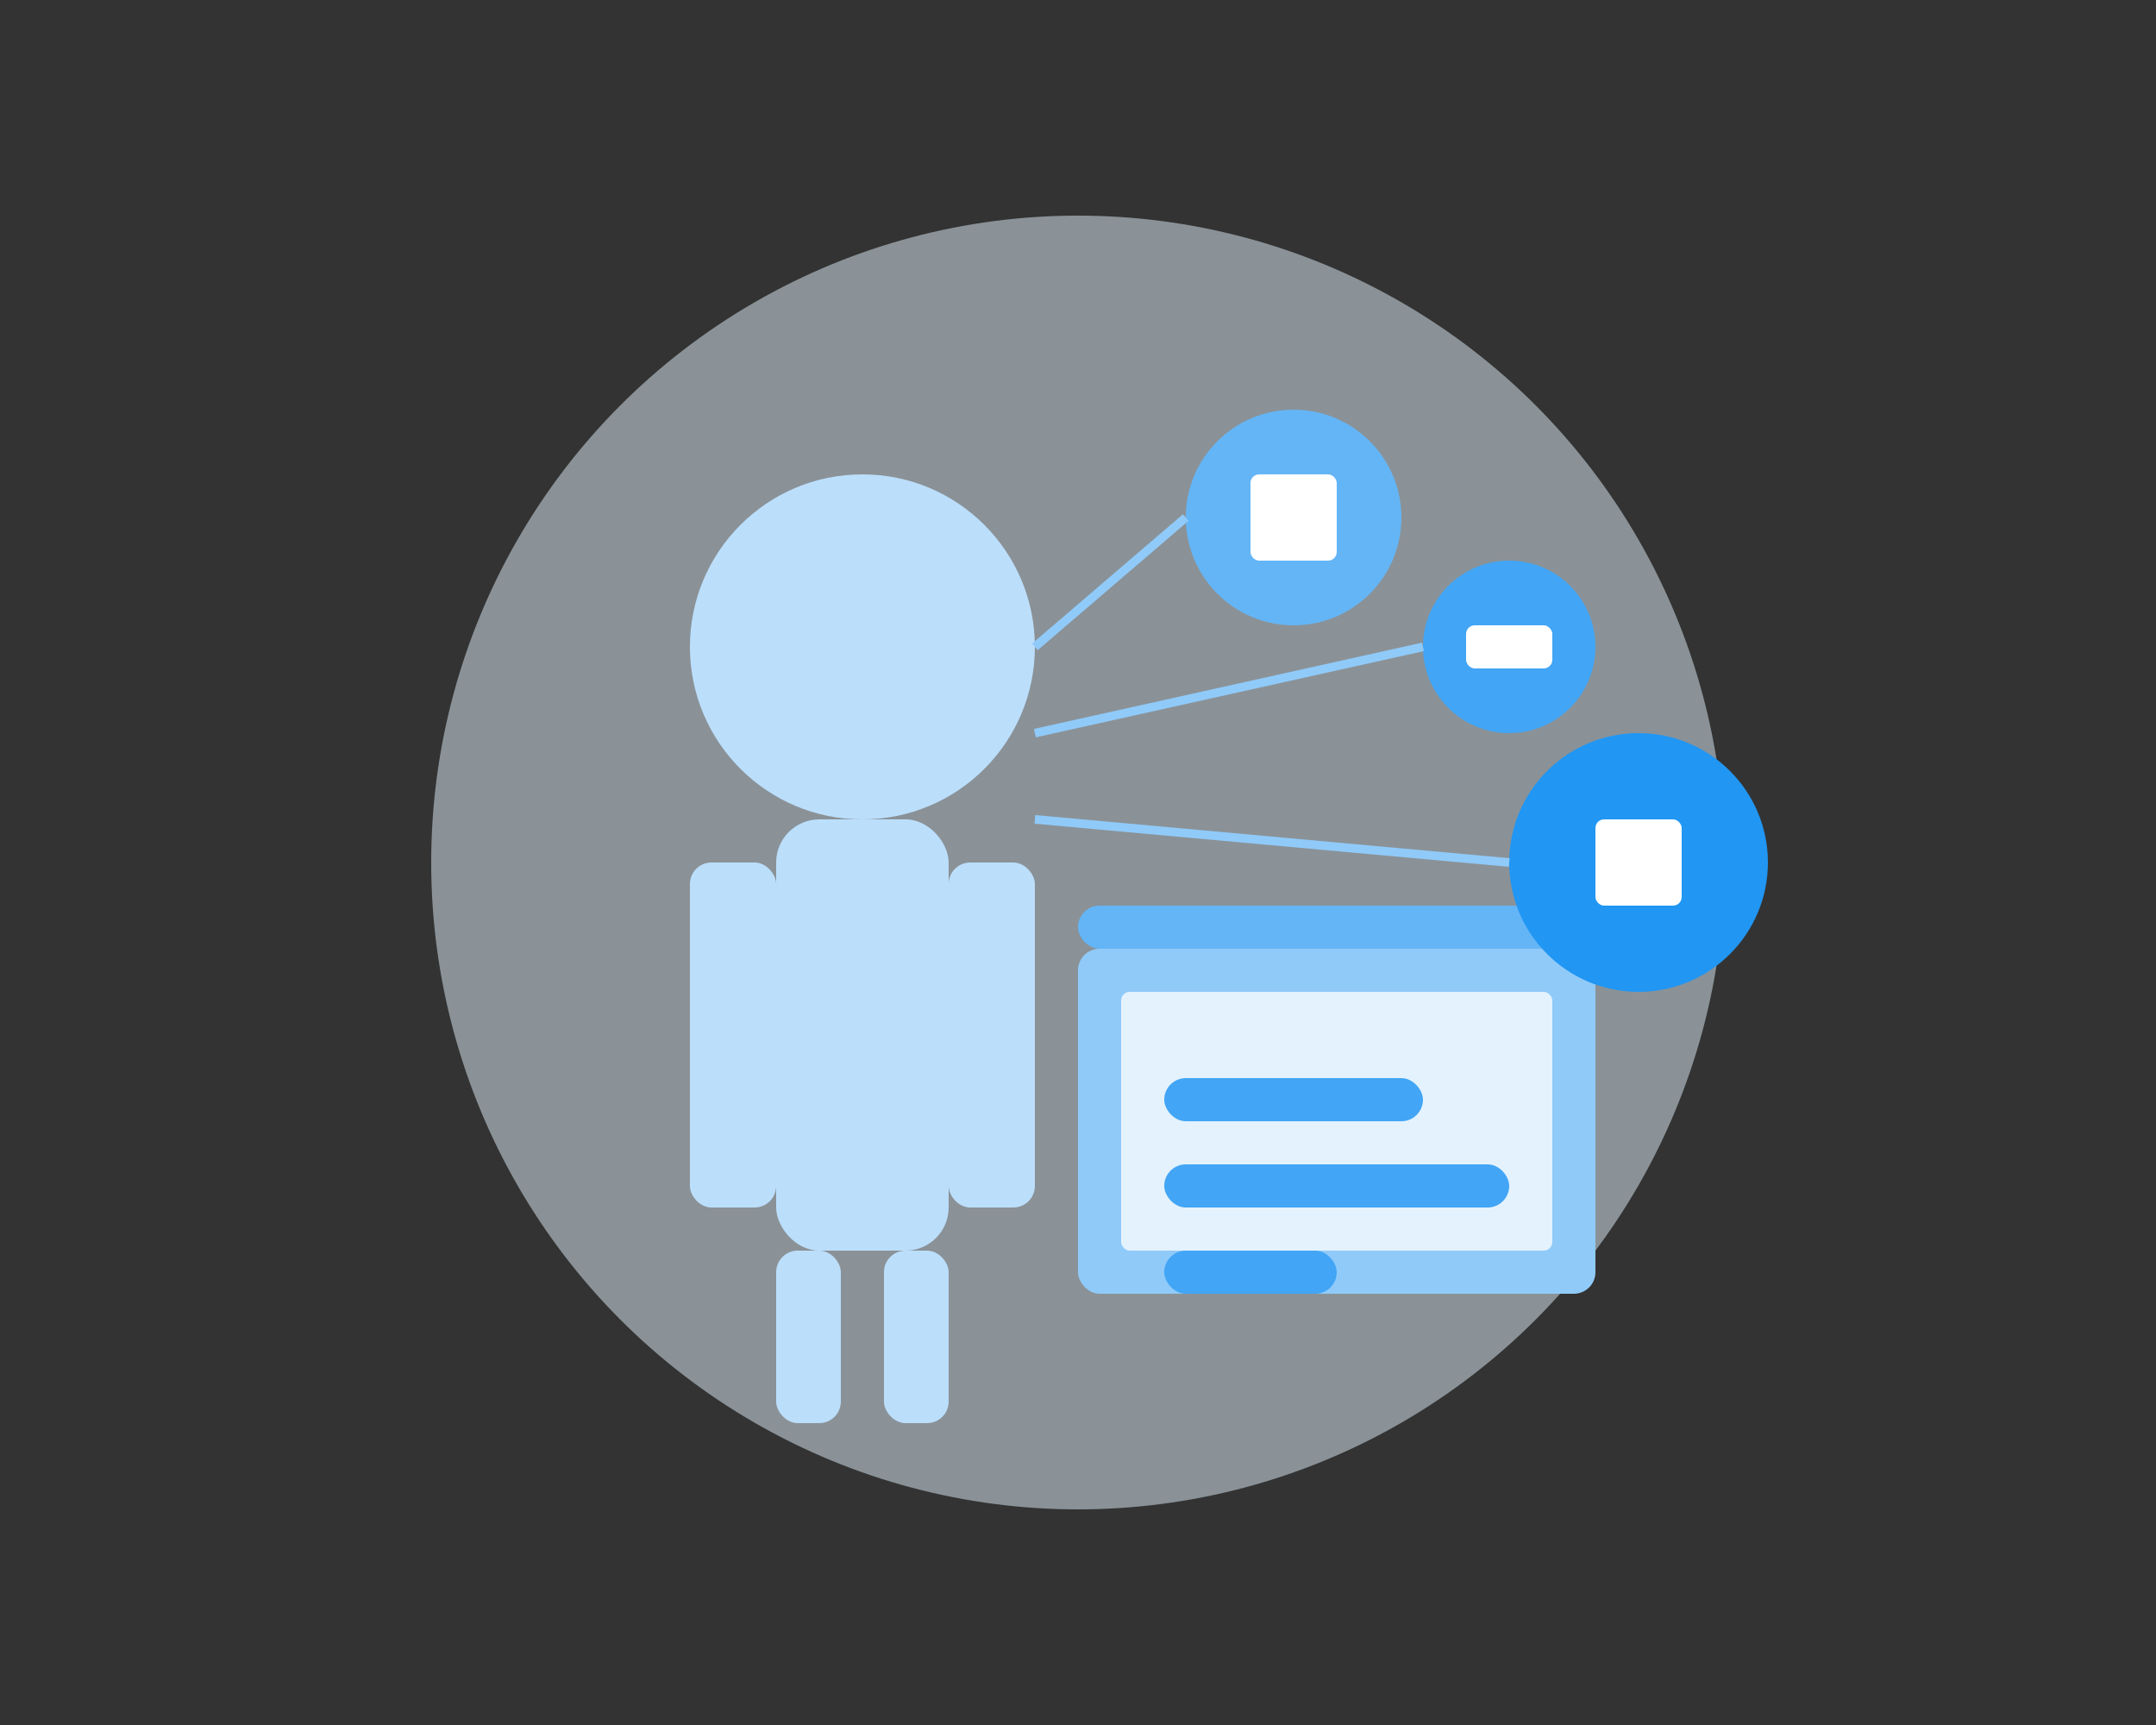 <svg width="500" height="400" viewBox="0 0 500 400" fill="none" xmlns="http://www.w3.org/2000/svg">
  <rect x="0" y="0" width="500" height="400" fill="#333333" stroke="none"/>
  <!-- Background Elements -->
  <circle cx="250" cy="200" r="150" fill="#E3F2FD" opacity="0.5"/>
  
  <!-- Person -->
  <circle cx="200" cy="150" r="40" fill="#BBDEFB"/>
  <rect x="180" y="190" width="40" height="100" rx="10" fill="#BBDEFB"/>
  <rect x="160" y="200" width="20" height="80" rx="5" fill="#BBDEFB"/>
  <rect x="220" y="200" width="20" height="80" rx="5" fill="#BBDEFB"/>
  <rect x="180" y="290" width="15" height="40" rx="5" fill="#BBDEFB"/>
  <rect x="205" y="290" width="15" height="40" rx="5" fill="#BBDEFB"/>
  
  <!-- Laptop -->
  <rect x="250" y="220" width="120" height="80" rx="5" fill="#90CAF9"/>
  <rect x="250" y="210" width="120" height="10" rx="5" fill="#64B5F6"/>
  <rect x="260" y="230" width="100" height="60" rx="2" fill="#E3F2FD"/>
  
  <!-- Job Icons -->
  <circle cx="300" cy="120" r="25" fill="#64B5F6"/>
  <rect x="290" y="110" width="20" height="20" rx="2" fill="white"/>
  
  <circle cx="350" cy="150" r="20" fill="#42A5F5"/>
  <rect x="340" y="145" width="20" height="10" rx="2" fill="white"/>
  
  <circle cx="380" cy="200" r="30" fill="#2196F3"/>
  <rect x="370" y="190" width="20" height="20" rx="2" fill="white"/>
  
  <!-- Connection Lines -->
  <line x1="240" y1="150" x2="275" y2="120" stroke="#90CAF9" stroke-width="2"/>
  <line x1="240" y1="170" x2="330" y2="150" stroke="#90CAF9" stroke-width="2"/>
  <line x1="240" y1="190" x2="350" y2="200" stroke="#90CAF9" stroke-width="2"/>
  
  <!-- Text Elements (Simplified) -->
  <rect x="270" y="270" width="80" height="10" rx="5" fill="#42A5F5"/>
  <rect x="270" y="250" width="60" height="10" rx="5" fill="#42A5F5"/>
  <rect x="270" y="290" width="40" height="10" rx="5" fill="#42A5F5"/>
</svg>